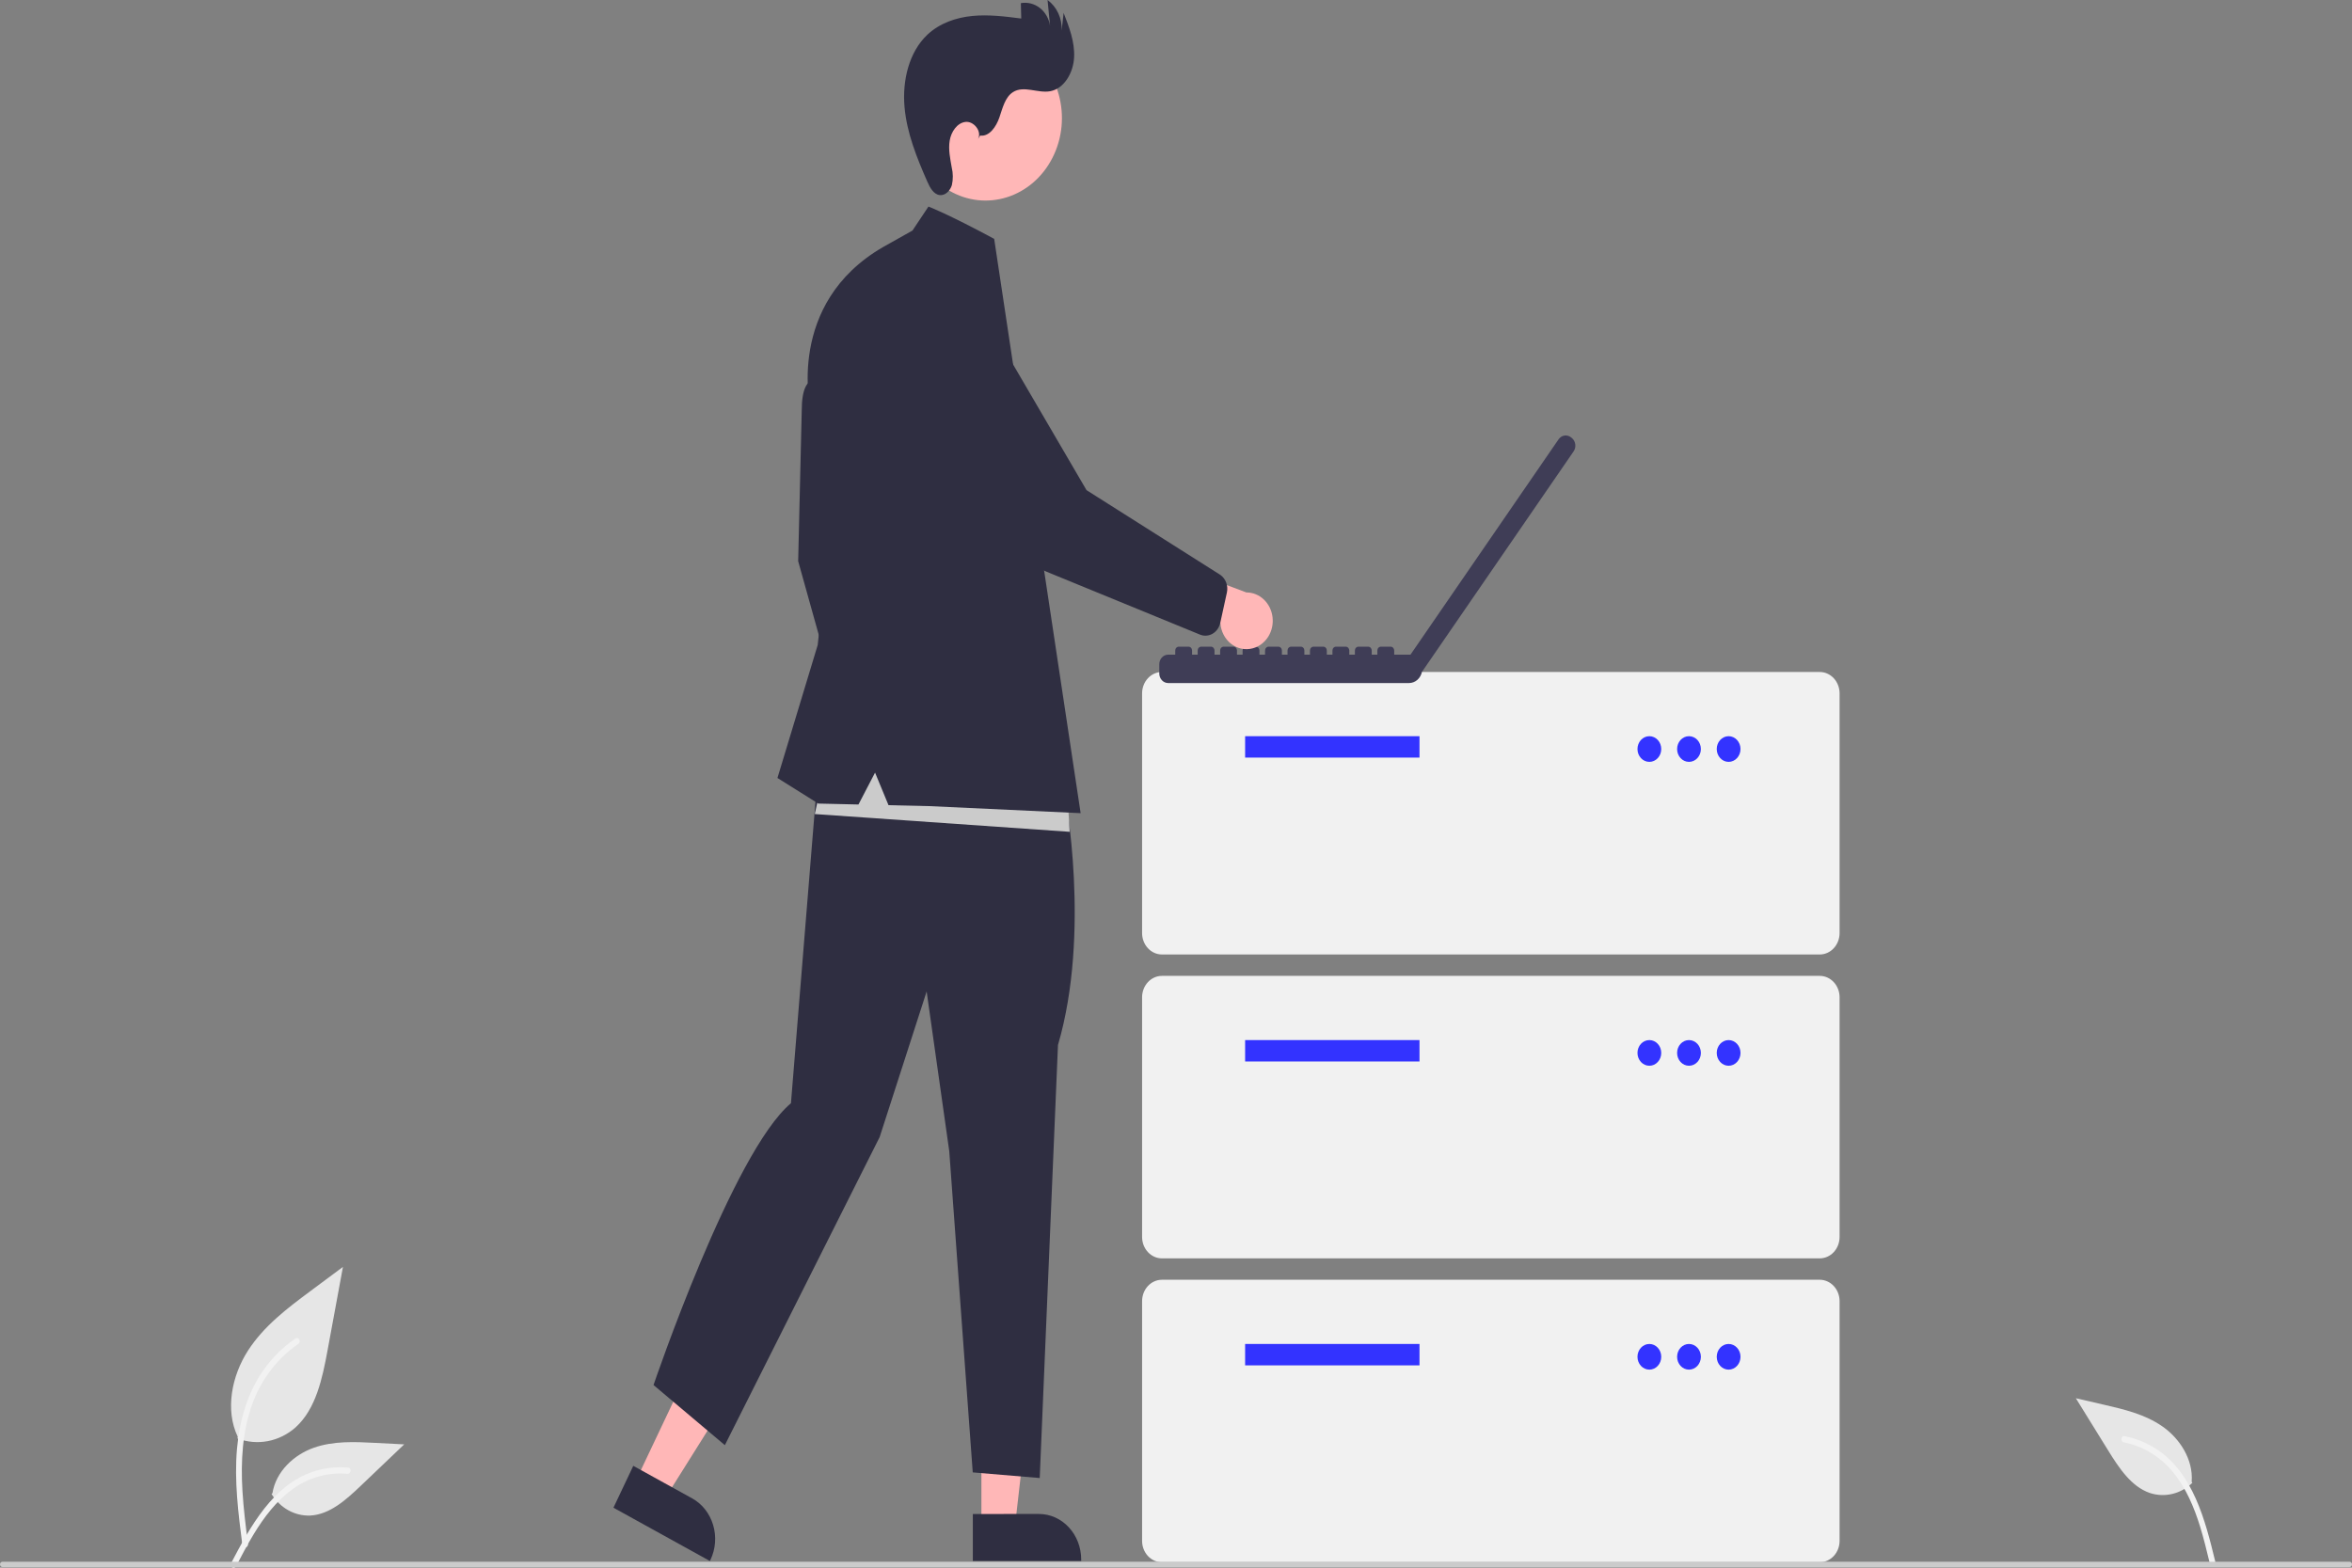 <svg width="315" height="210" viewBox="0 0 315 210" fill="none" xmlns="http://www.w3.org/2000/svg">
<rect x="0" y="0" width="315" height="210" fill="#808080" stroke="none"/>
<g clip-path="url(#clip0_1_271)">
<path d="M31.795 192.685C33.103 193.182 34.507 193.306 35.872 193.046C37.237 192.786 38.517 192.151 39.589 191.202C42.319 188.727 43.175 184.65 43.871 180.875L45.931 169.707L41.619 172.914C38.517 175.221 35.346 177.602 33.199 180.943C31.051 184.284 30.115 188.845 31.839 192.461" fill="#E6E6E6"/>
<path d="M32.461 206.984C31.918 202.712 31.36 198.385 31.741 194.068C32.08 190.233 33.163 186.489 35.367 183.417C36.538 181.79 37.962 180.396 39.575 179.298C39.996 179.011 40.384 179.731 39.965 180.017C37.172 181.923 35.012 184.738 33.797 188.055C32.454 191.745 32.238 195.767 32.469 199.686C32.609 202.056 32.906 204.41 33.205 206.762C33.228 206.868 33.214 206.98 33.163 207.075C33.114 207.171 33.032 207.242 32.935 207.274C32.837 207.303 32.732 207.288 32.643 207.234C32.554 207.179 32.489 207.089 32.461 206.983L32.461 206.984Z" fill="#F2F2F2"/>
<path d="M36.368 200.129C36.929 201.05 37.7 201.799 38.606 202.305C39.513 202.811 40.525 203.056 41.545 203.016C44.166 202.882 46.351 200.906 48.317 199.03L54.135 193.482L50.285 193.283C47.516 193.14 44.676 193.005 42.039 193.929C39.402 194.852 36.969 197.071 36.487 200.019" fill="#E6E6E6"/>
<path d="M30.927 209.439C33.54 204.445 36.571 198.894 41.987 197.119C43.493 196.628 45.072 196.452 46.639 196.601C47.133 196.647 47.009 197.469 46.516 197.423C43.889 197.188 41.268 197.937 39.092 199.545C36.999 201.084 35.369 203.224 33.99 205.493C33.145 206.883 32.388 208.332 31.631 209.779C31.389 210.241 30.682 209.907 30.927 209.439Z" fill="#F2F2F2"/>
<path d="M293.619 198.632C292.859 199.367 291.936 199.879 290.94 200.117C289.944 200.356 288.907 200.313 287.931 199.994C285.428 199.14 283.784 196.627 282.326 194.27L278.015 187.3L281.784 188.171C284.495 188.797 287.272 189.451 289.604 191.072C291.935 192.692 293.761 195.509 293.529 198.493" fill="#E6E6E6"/>
<path d="M296.677 209.135C295.332 203.584 293.715 197.381 288.899 194.17C287.559 193.279 286.075 192.673 284.524 192.385C284.036 192.293 283.961 193.122 284.448 193.214C287.043 193.711 289.401 195.159 291.123 197.314C292.783 199.38 293.852 201.899 294.649 204.473C295.137 206.051 295.526 207.66 295.916 209.268C296.04 209.782 296.803 209.654 296.677 209.135Z" fill="#F2F2F2"/>
<path d="M243.72 127.857H155.612C154.908 127.856 154.233 127.554 153.736 127.016C153.238 126.479 152.959 125.75 152.958 124.99V92.883C152.959 92.123 153.238 91.395 153.736 90.857C154.233 90.32 154.908 90.017 155.612 90.017H243.72C244.423 90.017 245.098 90.32 245.595 90.857C246.093 91.395 246.373 92.123 246.374 92.883V124.99C246.373 125.75 246.093 126.479 245.595 127.016C245.098 127.554 244.423 127.856 243.72 127.857Z" fill="#F1F1F1"/>
<path d="M190.112 98.617H166.758V101.483H190.112V98.617Z" fill="#3333FF"/>
<path d="M220.897 102.057C221.776 102.057 222.489 101.287 222.489 100.337C222.489 99.387 221.776 98.617 220.897 98.617C220.017 98.617 219.304 99.387 219.304 100.337C219.304 101.287 220.017 102.057 220.897 102.057Z" fill="#3333FF"/>
<path d="M226.204 102.057C227.084 102.057 227.797 101.287 227.797 100.337C227.797 99.387 227.084 98.617 226.204 98.617C225.325 98.617 224.612 99.387 224.612 100.337C224.612 101.287 225.325 102.057 226.204 102.057Z" fill="#3333FF"/>
<path d="M231.512 102.057C232.391 102.057 233.104 101.287 233.104 100.337C233.104 99.387 232.391 98.617 231.512 98.617C230.633 98.617 229.92 99.387 229.92 100.337C229.92 101.287 230.633 102.057 231.512 102.057Z" fill="#3333FF"/>
<path d="M243.72 168.565H155.612C154.908 168.564 154.233 168.261 153.736 167.724C153.238 167.187 152.959 166.458 152.958 165.698V133.591C152.959 132.831 153.238 132.102 153.736 131.565C154.233 131.027 154.908 130.725 155.612 130.724H243.72C244.423 130.725 245.098 131.027 245.595 131.565C246.093 132.102 246.373 132.831 246.374 133.591V165.698C246.373 166.458 246.093 167.187 245.595 167.724C245.098 168.261 244.423 168.564 243.72 168.565Z" fill="#F1F1F1"/>
<path d="M190.112 139.324H166.758V142.191H190.112V139.324Z" fill="#3333FF"/>
<path d="M220.897 142.764C221.776 142.764 222.489 141.994 222.489 141.044C222.489 140.094 221.776 139.324 220.897 139.324C220.017 139.324 219.304 140.094 219.304 141.044C219.304 141.994 220.017 142.764 220.897 142.764Z" fill="#3333FF"/>
<path d="M226.204 142.764C227.084 142.764 227.797 141.994 227.797 141.044C227.797 140.094 227.084 139.324 226.204 139.324C225.325 139.324 224.612 140.094 224.612 141.044C224.612 141.994 225.325 142.764 226.204 142.764Z" fill="#3333FF"/>
<path d="M231.512 142.764C232.391 142.764 233.104 141.994 233.104 141.044C233.104 140.094 232.391 139.324 231.512 139.324C230.633 139.324 229.92 140.094 229.92 141.044C229.92 141.994 230.633 142.764 231.512 142.764Z" fill="#3333FF"/>
<path d="M243.72 209.272H155.612C154.908 209.271 154.233 208.968 153.736 208.431C153.238 207.894 152.959 207.165 152.958 206.405V174.298C152.959 173.538 153.238 172.809 153.736 172.272C154.233 171.734 154.908 171.432 155.612 171.431H243.72C244.423 171.432 245.098 171.734 245.595 172.272C246.093 172.809 246.373 173.538 246.374 174.298V206.405C246.373 207.165 246.093 207.894 245.595 208.431C245.098 208.968 244.423 209.271 243.72 209.272Z" fill="#F1F1F1"/>
<path d="M190.112 180.031H166.758V182.898H190.112V180.031Z" fill="#3333FF"/>
<path d="M220.897 183.471C221.776 183.471 222.489 182.701 222.489 181.751C222.489 180.801 221.776 180.031 220.897 180.031C220.017 180.031 219.304 180.801 219.304 181.751C219.304 182.701 220.017 183.471 220.897 183.471Z" fill="#3333FF"/>
<path d="M226.204 183.471C227.084 183.471 227.797 182.701 227.797 181.751C227.797 180.801 227.084 180.031 226.204 180.031C225.325 180.031 224.612 180.801 224.612 181.751C224.612 182.701 225.325 183.471 226.204 183.471Z" fill="#3333FF"/>
<path d="M231.512 183.471C232.391 183.471 233.104 182.701 233.104 181.751C233.104 180.801 232.391 180.031 231.512 180.031C230.633 180.031 229.92 180.801 229.92 181.751C229.92 182.701 230.633 183.471 231.512 183.471Z" fill="#3333FF"/>
<path d="M210.504 58.665L210.406 58.587L210.404 58.585C210.278 58.484 210.136 58.411 209.984 58.37C209.832 58.329 209.674 58.32 209.519 58.345C209.364 58.37 209.216 58.427 209.081 58.514C208.947 58.601 208.83 58.715 208.736 58.851L188.904 87.695H186.723V87.141C186.723 87.004 186.672 86.873 186.583 86.776C186.493 86.68 186.372 86.626 186.246 86.626H184.944C184.817 86.626 184.696 86.68 184.607 86.776C184.517 86.873 184.467 87.004 184.467 87.141V87.695H183.714V87.141C183.714 87.004 183.663 86.873 183.574 86.776C183.485 86.68 183.363 86.626 183.237 86.626H181.935C181.809 86.626 181.687 86.68 181.598 86.776C181.508 86.873 181.458 87.004 181.458 87.141V87.695H180.707V87.141C180.707 87.004 180.657 86.873 180.568 86.776C180.478 86.68 180.357 86.626 180.23 86.626H178.929C178.802 86.626 178.681 86.68 178.591 86.776C178.502 86.873 178.452 87.004 178.452 87.141V87.695H177.698V87.141C177.698 87.004 177.648 86.873 177.559 86.776C177.469 86.68 177.348 86.626 177.221 86.626H175.92C175.793 86.626 175.672 86.68 175.583 86.776C175.493 86.873 175.443 87.004 175.443 87.141V87.695H174.692V87.141C174.692 87.004 174.642 86.873 174.552 86.776C174.463 86.68 174.341 86.626 174.215 86.626H172.913C172.851 86.626 172.789 86.639 172.731 86.665C172.673 86.691 172.62 86.729 172.576 86.776C172.532 86.824 172.497 86.881 172.473 86.944C172.449 87.006 172.436 87.073 172.436 87.141V87.695H171.683V87.141C171.683 87.004 171.633 86.873 171.543 86.776C171.454 86.68 171.333 86.626 171.206 86.626H169.904C169.778 86.626 169.657 86.68 169.567 86.776C169.478 86.873 169.427 87.004 169.427 87.141V87.695H168.674V87.141C168.674 87.004 168.624 86.873 168.534 86.776C168.445 86.68 168.324 86.626 168.197 86.626H166.895C166.769 86.626 166.648 86.68 166.558 86.776C166.469 86.873 166.419 87.004 166.419 87.141V87.695H165.668V87.141C165.668 87.004 165.617 86.873 165.528 86.776C165.439 86.68 165.317 86.626 165.191 86.626H163.889C163.763 86.626 163.641 86.68 163.552 86.776C163.462 86.873 163.412 87.004 163.412 87.141V87.695H162.659V87.141C162.659 87.004 162.608 86.873 162.519 86.776C162.43 86.68 162.308 86.626 162.182 86.626H160.88C160.754 86.626 160.632 86.68 160.543 86.776C160.453 86.873 160.403 87.004 160.403 87.141V87.695H159.652V87.141C159.652 87.004 159.602 86.873 159.513 86.776C159.423 86.68 159.302 86.626 159.175 86.626H157.874C157.747 86.626 157.626 86.68 157.536 86.776C157.447 86.873 157.397 87.004 157.397 87.141V87.695H156.453C156.296 87.695 156.141 87.728 155.996 87.793C155.852 87.857 155.72 87.952 155.61 88.072C155.499 88.191 155.411 88.333 155.351 88.489C155.291 88.646 155.261 88.813 155.261 88.982V90.211C155.261 90.38 155.291 90.547 155.351 90.704C155.411 90.86 155.499 91.002 155.61 91.121C155.72 91.241 155.852 91.336 155.996 91.4C156.141 91.465 156.296 91.498 156.453 91.498H188.707C189.115 91.498 189.511 91.346 189.828 91.068C190.145 90.789 190.363 90.401 190.446 89.969L190.458 89.979L210.748 60.469L210.75 60.466C210.939 60.192 211.019 59.848 210.972 59.51C210.926 59.172 210.758 58.868 210.504 58.665Z" fill="#3F3D56"/>
<path d="M85.168 198.334L89.174 200.549L98.989 184.91L93.076 181.642L85.168 198.334Z" fill="#FFB7B7"/>
<path d="M84.815 196.356L92.705 200.718L92.706 200.718C94.039 201.455 95.047 202.735 95.507 204.274C95.968 205.814 95.843 207.489 95.16 208.929L95.077 209.105L82.159 201.964L84.815 196.356Z" fill="#2F2E41"/>
<path d="M131.439 204.393H135.94L138.081 185.642H131.438L131.439 204.393Z" fill="#FFB7B7"/>
<path d="M130.291 202.806L139.154 202.805H139.155C140.652 202.805 142.089 203.448 143.148 204.592C144.208 205.736 144.803 207.288 144.803 208.906V209.105L130.291 209.105L130.291 202.806Z" fill="#2F2E41"/>
<path d="M110.388 51.444C110.388 51.444 107.374 48.95 107.374 55.042L106.898 75.174L112.212 94.193L115.305 88.025L114.036 74.66L110.388 51.444Z" fill="#2F2E41"/>
<path d="M142.626 106.509C142.626 106.509 146.12 124.894 141.694 139.981L139.248 197.99L130.278 197.235L127.132 154.2L124.104 132.809L117.813 152.313L97.078 193.586L87.526 185.533C87.526 185.533 98.111 154.333 105.931 147.783L109.853 99.53L142.626 106.509Z" fill="#2F2E41"/>
<path d="M140.968 21.115C143.677 15.761 141.855 9.049 136.899 6.122C131.943 3.196 125.729 5.163 123.019 10.517C120.31 15.871 122.131 22.584 127.088 25.51C132.044 28.437 138.258 26.469 140.968 21.115Z" fill="#FFB7B7"/>
<path d="M131.27 18.16C132.496 18.332 133.42 16.977 133.849 15.724C134.278 14.472 134.605 13.014 135.671 12.337C137.127 11.412 138.991 12.524 140.656 12.219C142.537 11.875 143.76 9.722 143.855 7.664C143.951 5.606 143.193 3.627 142.449 1.729L142.189 4.087C142.224 3.288 142.069 2.493 141.737 1.777C141.406 1.061 140.91 0.45 140.298 0L140.632 3.46C140.561 2.983 140.403 2.525 140.168 2.114C139.933 1.703 139.625 1.345 139.261 1.063C138.898 0.781 138.486 0.579 138.051 0.469C137.615 0.359 137.163 0.342 136.721 0.421L136.774 2.483C134.602 2.204 132.411 1.925 130.232 2.137C128.053 2.35 125.86 3.094 124.208 4.644C121.738 6.963 120.836 10.78 121.139 14.299C121.442 17.819 122.787 21.125 124.189 24.319C124.541 25.123 125.029 26.029 125.847 26.132C126.582 26.224 127.254 25.56 127.483 24.8C127.659 24.02 127.652 23.206 127.463 22.429C127.256 21.243 126.996 20.03 127.19 18.842C127.384 17.653 128.176 16.478 129.285 16.333C130.394 16.187 131.53 17.557 130.996 18.617L131.27 18.16Z" fill="#2F2E41"/>
<path d="M143.259 111.426L109.119 109.046L111.689 97.547L142.891 105.081L143.259 111.426Z" fill="#CBCBCB"/>
<path d="M122.205 30.883L124.346 27.672C124.346 27.672 126.739 28.55 133.149 31.997L133.602 35.006L144.728 108.928L124.505 107.986L118.997 107.859L117.195 103.495L114.973 107.767L109.595 107.643L104.122 104.216L109.515 86.397L111.26 70.12L108.564 54.785C108.564 54.785 105.17 40.703 118.239 33.111L122.205 30.883Z" fill="#2F2E41"/>
<path d="M167.788 86.843C167.292 86.979 166.775 86.996 166.273 86.893C165.771 86.79 165.297 86.569 164.882 86.246C164.468 85.923 164.124 85.506 163.875 85.024C163.626 84.542 163.477 84.007 163.441 83.456L151.442 79.985L156.269 75.356L166.923 79.362C167.783 79.356 168.615 79.692 169.262 80.305C169.909 80.918 170.325 81.765 170.431 82.688C170.538 83.61 170.328 84.542 169.84 85.308C169.353 86.074 168.623 86.62 167.788 86.843Z" fill="#FFB7B7"/>
<path d="M162.414 84.883C162.161 85.031 161.883 85.121 161.597 85.145C161.31 85.17 161.022 85.129 160.751 85.025L141.014 76.933C136.198 75.089 132.167 71.419 129.67 66.605L121.439 50.744C120.861 50.047 120.416 49.234 120.129 48.351C119.842 47.468 119.719 46.533 119.768 45.599C119.816 44.665 120.034 43.75 120.41 42.907C120.786 42.064 121.313 41.309 121.959 40.686C122.605 40.063 123.359 39.584 124.176 39.276C124.994 38.968 125.86 38.837 126.725 38.891C127.59 38.945 128.436 39.182 129.216 39.59C129.996 39.997 130.693 40.567 131.269 41.266L145.516 65.658L163.445 77.012C163.796 77.261 164.068 77.621 164.224 78.043C164.38 78.464 164.413 78.927 164.317 79.369L163.425 83.45C163.33 83.888 163.113 84.284 162.803 84.585C162.685 84.7 162.554 84.8 162.414 84.883Z" fill="#2F2E41"/>
<path d="M314.667 209.919H0.333C0.245 209.919 0.16 209.881 0.098 209.814C0.035 209.746 0 209.655 0 209.559C0 209.464 0.035 209.372 0.098 209.305C0.16 209.237 0.245 209.199 0.333 209.199H314.667C314.755 209.199 314.84 209.237 314.902 209.305C314.965 209.372 315 209.464 315 209.559C315 209.655 314.965 209.746 314.902 209.814C314.84 209.881 314.755 209.919 314.667 209.919Z" fill="#CBCBCB"/>
</g>
<defs>
<clipPath id="clip0_1_271">
<rect width="315" height="210" fill="white"/>
</clipPath>
</defs>
</svg>
